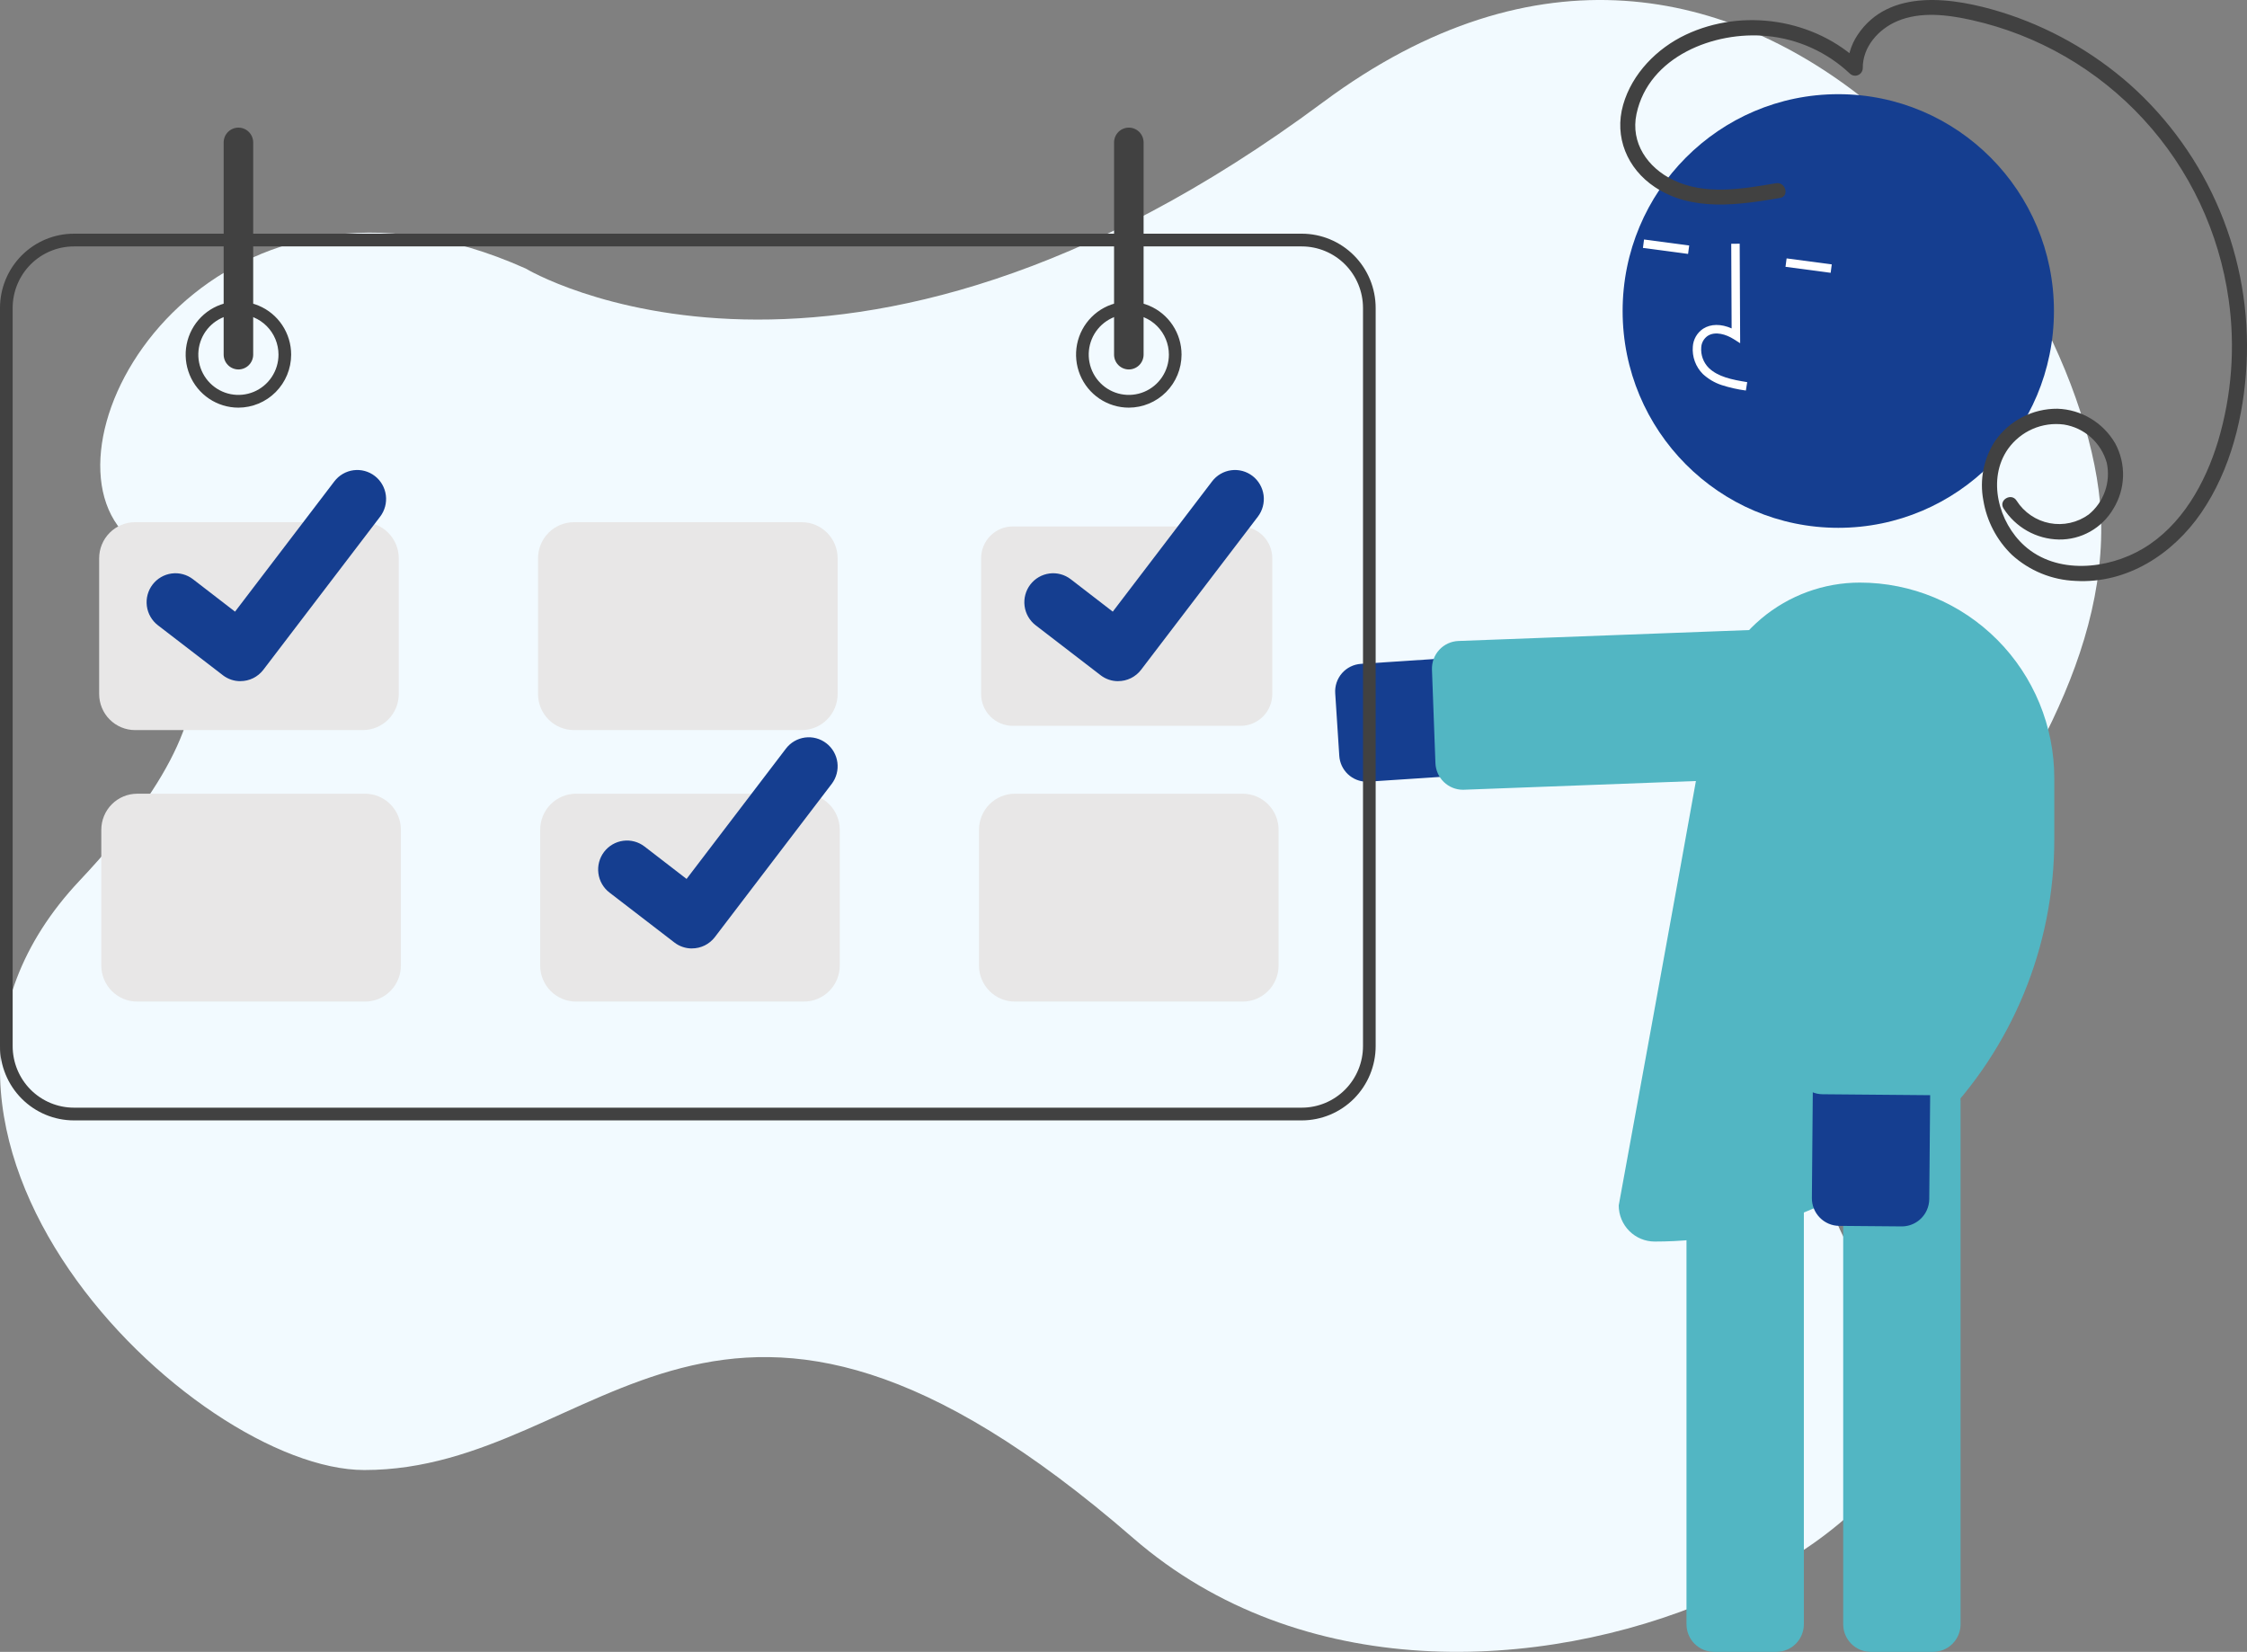 <svg width="185" height="136" viewBox="0 0 185 136" fill="none" xmlns="http://www.w3.org/2000/svg">
<rect x="0" y="0" width="185" height="136" fill="#808080" stroke="none"/>
<g clip-path="url(#clip0_4012:4415)">
<path d="M43.282 22.109C43.282 22.109 69.327 37.844 108.921 8.421C144.085 -17.709 172.798 23.519 172.999 43.262C173.259 68.837 137.834 89.3 155.026 106.098C172.217 122.896 120.933 150.635 93.293 126.629C58.91 96.766 49.596 121.03 29.997 121.03C15.932 121.03 -12.947 93.204 6.555 72.502C22.965 55.082 14.015 49.301 9.681 43.262C3.429 34.552 18.276 10.91 43.282 22.109Z" fill="#F2FAFF"/>
<path d="M112.521 64.358C111.947 64.357 111.395 64.137 110.976 63.742C110.558 63.347 110.304 62.807 110.266 62.231L109.931 57.076C109.891 56.474 110.092 55.881 110.487 55.427C110.883 54.974 111.442 54.697 112.041 54.657L152.213 52.012C153.491 51.929 154.75 52.359 155.713 53.209C156.675 54.059 157.263 55.258 157.347 56.543C157.431 57.828 157.003 59.094 156.159 60.062C155.315 61.031 154.123 61.623 152.844 61.708L112.672 64.353C112.622 64.356 112.571 64.358 112.521 64.358Z" fill="#153E90"/>
<path d="M120.443 65.022C119.858 65.021 119.295 64.792 118.874 64.384C118.453 63.976 118.205 63.419 118.182 62.831L117.896 55.132C117.885 54.833 117.933 54.535 118.036 54.255C118.139 53.975 118.297 53.718 118.499 53.499C118.701 53.28 118.944 53.103 119.214 52.979C119.484 52.854 119.776 52.784 120.073 52.773L153.108 51.532C153.707 51.509 154.291 51.727 154.731 52.138C155.171 52.548 155.431 53.117 155.453 53.721L155.74 61.42C155.751 61.719 155.703 62.017 155.6 62.297C155.497 62.577 155.339 62.834 155.137 63.053C154.935 63.272 154.692 63.449 154.422 63.573C154.152 63.698 153.86 63.768 153.563 63.779L120.528 65.02C120.5 65.021 120.471 65.022 120.443 65.022Z" fill="#52B6C3"/>
<path d="M159.155 136H154.017C153.417 135.999 152.842 135.759 152.417 135.333C151.993 134.906 151.755 134.328 151.754 133.725V90.667C151.755 90.064 151.993 89.485 152.417 89.059C152.842 88.632 153.417 88.392 154.017 88.392H159.155C159.755 88.392 160.331 88.632 160.755 89.059C161.179 89.485 161.418 90.064 161.418 90.667V133.725C161.418 134.328 161.179 134.906 160.755 135.333C160.331 135.759 159.755 135.999 159.155 136V136Z" fill="#52B6C3"/>
<path d="M146.253 136H141.115C140.515 135.999 139.939 135.759 139.515 135.333C139.091 134.906 138.852 134.328 138.852 133.725V90.667C138.852 90.064 139.091 89.485 139.515 89.059C139.939 88.632 140.515 88.392 141.115 88.392H146.253C146.853 88.392 147.428 88.632 147.852 89.059C148.277 89.485 148.515 90.064 148.516 90.667V133.725C148.515 134.328 148.277 134.906 147.852 135.333C147.428 135.759 146.853 135.999 146.253 136V136Z" fill="#52B6C3"/>
<path d="M151.349 43.456C161.155 43.456 169.105 35.464 169.105 25.605C169.105 15.746 161.155 7.754 151.349 7.754C141.543 7.754 133.594 15.746 133.594 25.605C133.594 35.464 141.543 43.456 151.349 43.456Z" fill="#153E90"/>
<path d="M141.738 31.701C141.167 31.512 140.643 31.202 140.2 30.793C139.907 30.501 139.682 30.148 139.539 29.758C139.396 29.369 139.339 28.953 139.373 28.539C139.391 28.244 139.477 27.958 139.624 27.702C139.771 27.447 139.975 27.229 140.22 27.065C140.855 26.656 141.704 26.654 142.568 27.038L142.536 20.069L143.232 20.065L143.271 28.258L142.734 27.919C142.112 27.526 141.223 27.25 140.596 27.654C140.441 27.762 140.312 27.903 140.22 28.068C140.128 28.233 140.075 28.417 140.066 28.606C140.042 28.914 140.085 29.224 140.191 29.514C140.298 29.804 140.465 30.067 140.681 30.287C141.45 31.025 142.572 31.256 143.851 31.462L143.741 32.153C143.061 32.063 142.391 31.911 141.738 31.701V31.701Z" fill="white"/>
<path d="M135.357 19.717L135.266 20.411L138.983 20.905L139.075 20.211L135.357 19.717Z" fill="white"/>
<path d="M147.095 21.274L147.004 21.968L150.722 22.461L150.813 21.767L147.095 21.274Z" fill="white"/>
<path d="M136.233 102.219H136.233C135.448 102.219 134.696 101.905 134.141 101.347C133.586 100.789 133.274 100.033 133.273 99.244C133.273 99.244 137.991 73.509 140.687 58.425C141.211 55.492 142.744 52.837 145.017 50.925C147.291 49.014 150.161 47.966 153.125 47.966H153.125C157.37 47.966 161.442 49.661 164.444 52.68C167.446 55.698 169.133 59.791 169.133 64.06V69.142C169.133 77.915 165.666 86.328 159.497 92.531C153.327 98.735 144.958 102.219 136.233 102.219V102.219Z" fill="#52B6C3"/>
<path d="M158.635 99.643C158.453 100.043 158.16 100.381 157.791 100.616C157.423 100.852 156.994 100.976 156.557 100.972L151.419 100.928C151.122 100.925 150.828 100.864 150.555 100.747C150.281 100.63 150.033 100.46 149.825 100.247C149.616 100.034 149.452 99.782 149.341 99.505C149.229 99.228 149.173 98.932 149.176 98.633L149.525 58.16C149.53 57.521 149.66 56.891 149.908 56.303C150.156 55.715 150.516 55.182 150.969 54.735C151.421 54.288 151.957 53.934 152.546 53.695C153.134 53.456 153.764 53.336 154.399 53.341C155.034 53.346 155.661 53.478 156.245 53.727C156.83 53.977 157.359 54.339 157.804 54.795C158.249 55.25 158.6 55.789 158.838 56.381C159.075 56.973 159.195 57.606 159.189 58.244L158.84 98.717C158.838 99.037 158.768 99.353 158.635 99.643Z" fill="#153E90"/>
<path d="M160.906 88.839C160.724 89.238 160.431 89.576 160.062 89.812C159.694 90.047 159.265 90.171 158.828 90.168L150.052 90.091C149.452 90.085 148.879 89.84 148.458 89.41C148.038 88.98 147.804 88.4 147.809 87.796L148.095 54.562C148.098 54.263 148.159 53.968 148.275 53.693C148.391 53.418 148.56 53.169 148.772 52.959C148.984 52.75 149.235 52.584 149.51 52.472C149.786 52.36 150.081 52.304 150.378 52.307L159.154 52.383C159.451 52.386 159.745 52.447 160.019 52.564C160.292 52.681 160.54 52.85 160.749 53.063C160.957 53.277 161.121 53.529 161.233 53.806C161.344 54.083 161.4 54.379 161.397 54.678L161.111 87.912C161.108 88.232 161.039 88.548 160.906 88.839Z" fill="#52B6C3"/>
<path d="M146.225 15.086C143.458 15.558 140.369 16.098 137.732 14.808C135.657 13.793 134.23 11.765 134.736 9.382C135.742 4.64 141.141 2.544 145.481 2.967C148.033 3.206 150.432 4.294 152.301 6.058C152.389 6.143 152.5 6.2 152.62 6.222C152.74 6.244 152.864 6.231 152.977 6.184C153.09 6.137 153.186 6.059 153.256 5.957C153.325 5.856 153.363 5.737 153.366 5.615C153.348 3.865 154.65 2.405 156.193 1.746C158.125 0.92 160.369 1.215 162.354 1.657C167.787 2.875 172.72 5.729 176.496 9.84C180.273 13.95 182.712 19.12 183.49 24.661C184.043 28.561 183.746 32.536 182.621 36.31C181.568 39.789 179.622 43.285 176.42 45.178C173.534 46.884 169.338 47.323 166.675 44.93C164.541 43.013 163.58 39.43 165.33 36.951C165.846 36.232 166.545 35.666 167.355 35.314C168.164 34.963 169.053 34.838 169.927 34.953C170.754 35.084 171.526 35.451 172.151 36.01C172.777 36.57 173.23 37.298 173.456 38.108C173.622 38.886 173.571 39.695 173.308 40.446C173.045 41.196 172.581 41.859 171.966 42.361C171.507 42.693 170.986 42.927 170.433 43.049C169.881 43.172 169.31 43.18 168.755 43.074C168.199 42.967 167.671 42.748 167.203 42.429C166.734 42.111 166.335 41.7 166.03 41.221C165.606 40.537 164.525 41.167 164.952 41.855C165.441 42.625 166.113 43.262 166.906 43.71C167.699 44.157 168.59 44.401 169.499 44.419C170.405 44.436 171.299 44.21 172.09 43.765C172.881 43.32 173.54 42.671 173.999 41.885C174.492 41.084 174.766 40.166 174.794 39.224C174.822 38.282 174.602 37.349 174.157 36.52C173.671 35.674 172.978 34.966 172.145 34.465C171.311 33.962 170.364 33.682 169.392 33.651C168.385 33.643 167.39 33.882 166.495 34.346C165.599 34.81 164.83 35.487 164.252 36.317C163.318 37.754 162.973 39.498 163.29 41.184C163.572 42.9 164.397 44.477 165.644 45.681C167.087 46.995 168.945 47.755 170.891 47.827C175.124 48.07 178.903 45.618 181.238 42.209C183.661 38.673 184.745 34.235 184.963 29.992C185.185 25.667 184.435 21.348 182.767 17.356C181.099 13.363 178.557 9.8 175.33 6.932C172.261 4.232 168.662 2.21 164.765 0.997C160.909 -0.19 155.523 -1.056 152.919 2.906C152.389 3.708 152.11 4.652 152.118 5.615L153.184 5.171C149.415 1.55 143.491 0.635 138.786 2.861C136.422 3.979 134.373 6.057 133.639 8.62C132.876 11.279 133.979 13.889 136.239 15.397C139.316 17.45 143.131 16.881 146.557 16.297C147.347 16.162 147.012 14.952 146.225 15.086Z" fill="#414141"/>
<path d="M107.181 92.244H6.08C4.468 92.242 2.923 91.597 1.783 90.451C0.643 89.305 0.002 87.751 0 86.131V25.353C0.002 23.732 0.643 22.179 1.783 21.033C2.923 19.887 4.468 19.242 6.08 19.24H107.181C108.793 19.242 110.339 19.887 111.479 21.033C112.618 22.179 113.26 23.732 113.261 25.353V86.131C113.26 87.751 112.618 89.305 111.479 90.451C110.339 91.597 108.793 92.242 107.181 92.244ZM6.08 20.288C4.744 20.29 3.464 20.824 2.519 21.773C1.575 22.723 1.044 24.01 1.042 25.353V86.131C1.044 87.474 1.575 88.761 2.519 89.711C3.464 90.66 4.744 91.194 6.08 91.196H107.181C108.517 91.194 109.797 90.66 110.742 89.711C111.686 88.761 112.218 87.474 112.219 86.131V25.353C112.218 24.01 111.686 22.723 110.742 21.773C109.797 20.824 108.517 20.29 107.181 20.288H6.08Z" fill="#414141"/>
<path d="M19.628 33.562C18.769 33.562 17.929 33.306 17.215 32.826C16.501 32.346 15.944 31.664 15.616 30.866C15.287 30.068 15.201 29.191 15.369 28.343C15.536 27.497 15.95 26.719 16.557 26.108C17.165 25.497 17.938 25.081 18.781 24.913C19.623 24.744 20.496 24.831 21.29 25.162C22.084 25.492 22.762 26.052 23.239 26.77C23.716 27.488 23.971 28.332 23.971 29.195C23.97 30.353 23.512 31.463 22.697 32.281C21.883 33.1 20.779 33.56 19.628 33.562V33.562ZM19.628 25.877C18.975 25.877 18.337 26.072 17.794 26.436C17.252 26.801 16.828 27.319 16.579 27.925C16.329 28.532 16.264 29.199 16.391 29.843C16.518 30.486 16.833 31.078 17.294 31.542C17.756 32.006 18.344 32.322 18.984 32.45C19.624 32.578 20.288 32.512 20.891 32.261C21.494 32.01 22.01 31.585 22.372 31.039C22.735 30.493 22.929 29.852 22.929 29.195C22.928 28.316 22.579 27.472 21.961 26.85C21.342 26.228 20.503 25.878 19.628 25.877Z" fill="#414141"/>
<path d="M92.937 33.562C92.078 33.562 91.238 33.306 90.524 32.826C89.81 32.346 89.253 31.664 88.924 30.866C88.596 30.068 88.51 29.191 88.677 28.343C88.845 27.497 89.258 26.719 89.866 26.108C90.473 25.497 91.247 25.081 92.089 24.913C92.932 24.744 93.805 24.831 94.599 25.162C95.392 25.492 96.07 26.052 96.547 26.77C97.025 27.488 97.279 28.332 97.279 29.195C97.278 30.353 96.82 31.463 96.006 32.281C95.192 33.1 94.088 33.56 92.937 33.562V33.562ZM92.937 25.877C92.284 25.877 91.646 26.072 91.103 26.436C90.56 26.801 90.137 27.319 89.887 27.925C89.638 28.532 89.572 29.199 89.7 29.843C89.827 30.486 90.141 31.078 90.603 31.542C91.064 32.006 91.652 32.322 92.293 32.45C92.933 32.578 93.597 32.512 94.2 32.261C94.803 32.01 95.318 31.585 95.681 31.039C96.044 30.493 96.237 29.852 96.237 29.195C96.236 28.316 95.888 27.472 95.269 26.85C94.651 26.228 93.812 25.878 92.937 25.877V25.877Z" fill="#414141"/>
<path d="M29.878 60.109H11.117C10.334 60.108 9.584 59.795 9.03 59.238C8.476 58.682 8.165 57.927 8.164 57.14V45.962C8.165 45.175 8.476 44.42 9.03 43.864C9.584 43.307 10.334 42.994 11.117 42.993H29.878C30.661 42.994 31.412 43.307 31.965 43.864C32.519 44.42 32.831 45.175 32.831 45.962V57.14C32.831 57.927 32.519 58.682 31.965 59.238C31.412 59.795 30.661 60.108 29.878 60.109V60.109Z" fill="#E8E7E7"/>
<path d="M66.011 60.109H47.25C46.467 60.108 45.717 59.795 45.163 59.238C44.609 58.682 44.298 57.927 44.297 57.14V45.962C44.298 45.175 44.609 44.42 45.163 43.864C45.717 43.307 46.467 42.994 47.25 42.993H66.011C66.794 42.994 67.545 43.307 68.098 43.864C68.652 44.42 68.963 45.175 68.964 45.962V57.14C68.963 57.927 68.652 58.682 68.098 59.238C67.545 59.795 66.794 60.108 66.011 60.109V60.109Z" fill="#E8E7E7"/>
<path d="M83.383 43.343C82.692 43.343 82.03 43.62 81.541 44.111C81.053 44.602 80.778 45.268 80.777 45.962V57.14C80.778 57.835 81.053 58.501 81.541 58.992C82.03 59.483 82.692 59.759 83.383 59.76H102.144C102.835 59.759 103.497 59.483 103.986 58.992C104.474 58.501 104.749 57.835 104.75 57.14V45.962C104.749 45.268 104.474 44.602 103.986 44.111C103.497 43.62 102.835 43.343 102.144 43.343H83.383Z" fill="#E8E7E7"/>
<path d="M30.054 82.463H11.293C10.51 82.462 9.759 82.149 9.206 81.593C8.652 81.036 8.341 80.281 8.34 79.494V68.317C8.341 67.529 8.652 66.775 9.206 66.218C9.759 65.662 10.51 65.349 11.293 65.348H30.054C30.837 65.349 31.588 65.662 32.141 66.218C32.695 66.775 33.006 67.529 33.007 68.317V79.494C33.006 80.281 32.695 81.036 32.141 81.593C31.588 82.149 30.837 82.462 30.054 82.463V82.463Z" fill="#E8E7E7"/>
<path d="M66.187 82.463H47.426C46.643 82.462 45.892 82.149 45.339 81.593C44.785 81.036 44.474 80.281 44.473 79.494V68.317C44.474 67.529 44.785 66.775 45.339 66.218C45.892 65.662 46.643 65.349 47.426 65.348H66.187C66.97 65.349 67.72 65.662 68.274 66.218C68.828 66.775 69.139 67.529 69.14 68.317V79.494C69.139 80.281 68.828 81.036 68.274 81.593C67.72 82.149 66.97 82.462 66.187 82.463V82.463Z" fill="#E8E7E7"/>
<path d="M102.316 82.463H83.555C82.772 82.462 82.021 82.149 81.468 81.593C80.914 81.036 80.603 80.281 80.602 79.494V68.317C80.603 67.529 80.914 66.775 81.468 66.218C82.021 65.662 82.772 65.349 83.555 65.348H102.316C103.099 65.349 103.849 65.662 104.403 66.218C104.957 66.775 105.268 67.529 105.269 68.317V79.494C105.268 80.281 104.957 81.036 104.403 81.593C103.849 82.149 103.099 82.462 102.316 82.463V82.463Z" fill="#E8E7E7"/>
<path d="M19.63 30.418C19.308 30.417 18.999 30.288 18.771 30.059C18.543 29.83 18.415 29.519 18.414 29.195V11.73C18.414 11.406 18.542 11.095 18.77 10.866C18.998 10.637 19.308 10.508 19.63 10.508C19.953 10.508 20.262 10.637 20.49 10.866C20.718 11.095 20.846 11.406 20.846 11.73V29.195C20.846 29.519 20.717 29.83 20.489 30.059C20.262 30.288 19.952 30.417 19.63 30.418V30.418Z" fill="#414141"/>
<path d="M92.939 30.418C92.616 30.417 92.307 30.288 92.079 30.059C91.851 29.83 91.723 29.519 91.723 29.195V11.73C91.723 11.406 91.851 11.095 92.079 10.866C92.307 10.637 92.616 10.508 92.939 10.508C93.261 10.508 93.57 10.637 93.799 10.866C94.026 11.095 94.155 11.406 94.155 11.73V29.195C94.154 29.519 94.026 29.83 93.798 30.059C93.57 30.288 93.261 30.417 92.939 30.418V30.418Z" fill="#414141"/>
<path d="M19.788 56.082C19.276 56.083 18.779 55.916 18.369 55.608L18.344 55.588L13 51.479C12.5 51.093 12.173 50.524 12.091 49.897C12.008 49.269 12.177 48.634 12.56 48.131C12.944 47.629 13.51 47.3 14.134 47.217C14.758 47.134 15.39 47.304 15.89 47.689L19.351 50.358L27.53 39.63C27.72 39.381 27.956 39.172 28.226 39.016C28.496 38.859 28.794 38.757 29.103 38.716C29.412 38.675 29.726 38.695 30.027 38.776C30.328 38.857 30.611 38.997 30.858 39.188L30.859 39.188L30.808 39.259L30.86 39.188C31.359 39.574 31.686 40.143 31.768 40.77C31.85 41.398 31.682 42.032 31.299 42.535L21.679 55.148C21.456 55.438 21.17 55.673 20.843 55.835C20.515 55.996 20.155 56.08 19.79 56.079L19.788 56.082Z" fill="#153E90"/>
<path d="M56.964 78.088C56.452 78.088 55.954 77.922 55.545 77.613L55.52 77.594L50.176 73.484C49.676 73.099 49.349 72.53 49.267 71.903C49.184 71.275 49.353 70.64 49.736 70.137C50.119 69.635 50.685 69.306 51.31 69.223C51.934 69.14 52.566 69.31 53.066 69.695L56.527 72.364L64.706 61.636C64.895 61.387 65.132 61.178 65.402 61.021C65.672 60.865 65.97 60.763 66.279 60.722C66.588 60.681 66.902 60.701 67.203 60.782C67.504 60.863 67.786 61.003 68.034 61.194L68.034 61.194L67.984 61.265L68.036 61.194C68.535 61.58 68.862 62.149 68.944 62.776C69.026 63.404 68.858 64.038 68.475 64.541L58.855 77.154C58.632 77.444 58.346 77.679 58.018 77.841C57.691 78.002 57.331 78.086 56.966 78.085L56.964 78.088Z" fill="#153E90"/>
<path d="M92.054 56.082C91.542 56.083 91.044 55.916 90.635 55.608L90.609 55.588L85.266 51.479C84.766 51.093 84.439 50.524 84.356 49.897C84.274 49.269 84.443 48.634 84.826 48.131C85.209 47.629 85.775 47.3 86.4 47.217C87.024 47.134 87.656 47.304 88.156 47.689L91.617 50.358L99.796 39.63C99.985 39.381 100.222 39.172 100.492 39.016C100.762 38.859 101.06 38.757 101.369 38.716C101.678 38.675 101.992 38.695 102.293 38.776C102.594 38.857 102.876 38.997 103.124 39.188L103.124 39.188L103.074 39.259L103.126 39.188C103.625 39.574 103.951 40.143 104.034 40.77C104.116 41.398 103.947 42.032 103.565 42.535L93.945 55.148C93.722 55.438 93.436 55.673 93.108 55.835C92.781 55.996 92.421 56.08 92.056 56.079L92.054 56.082Z" fill="#153E90"/>
</g>
<defs>
<clipPath id="clip0_4012:4415">
<rect width="185" height="136" fill="white"/>
</clipPath>
</defs>
</svg>
